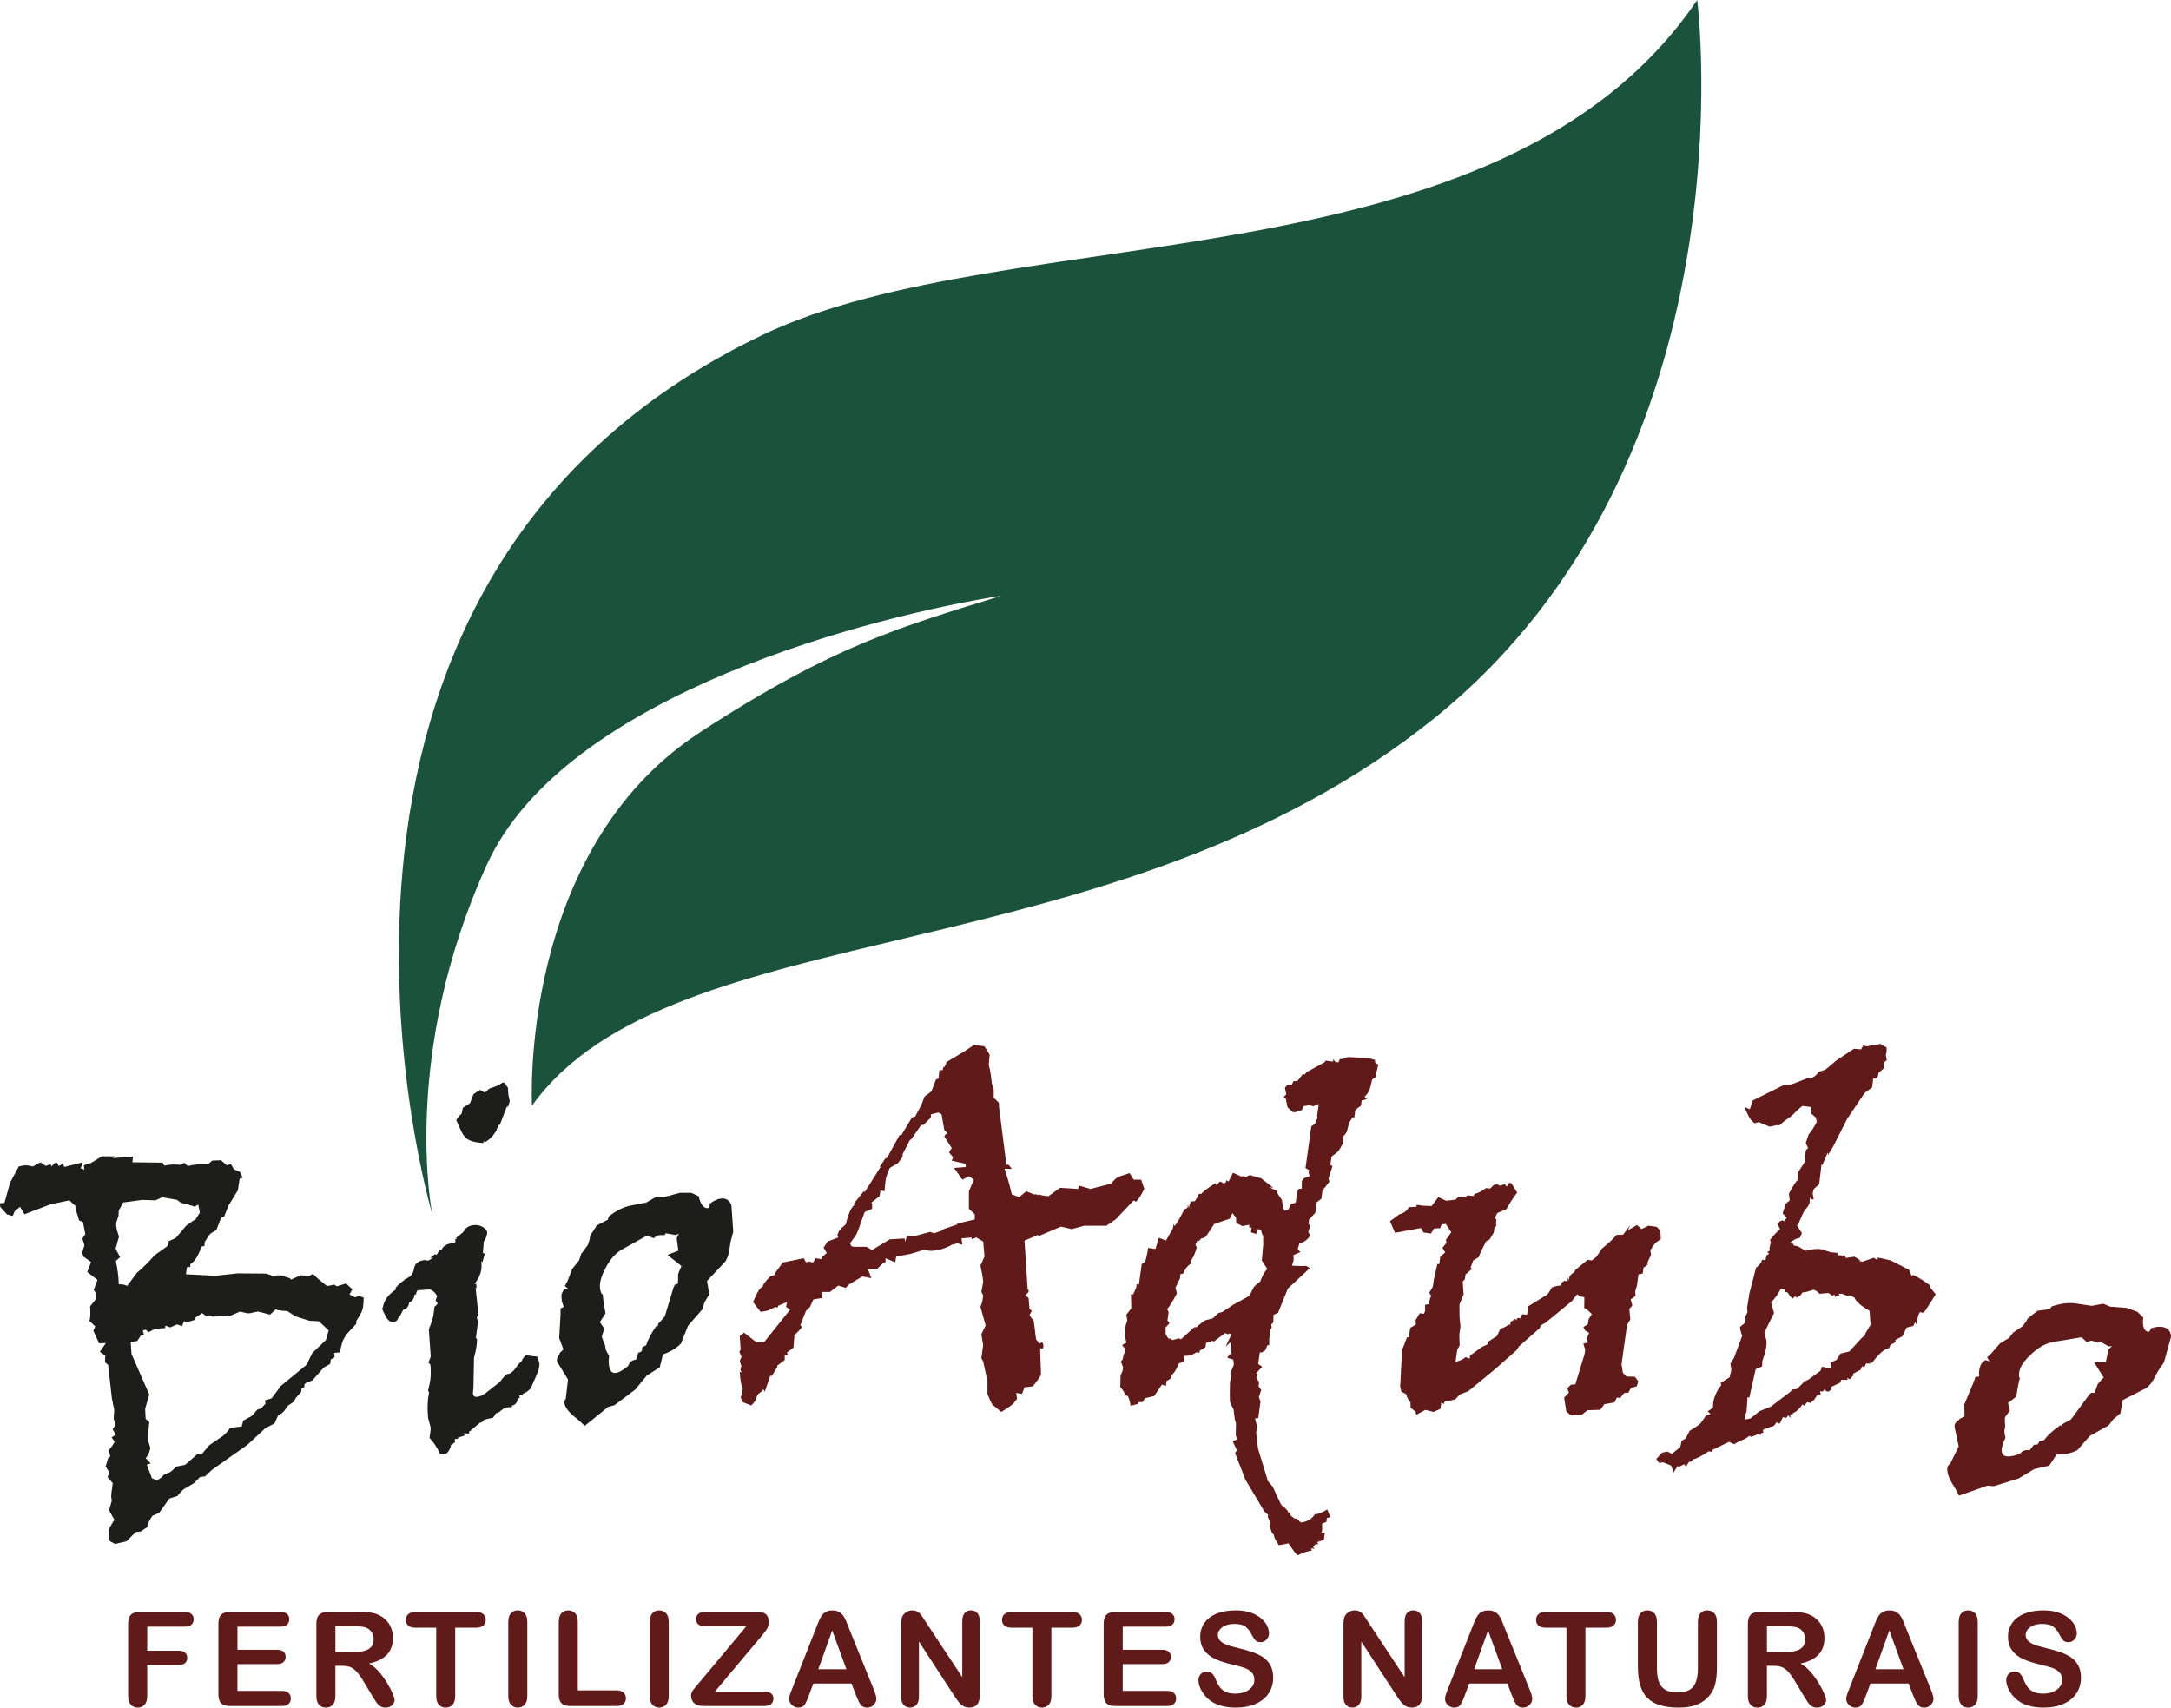 <?xml version="1.0" encoding="UTF-8"?>
<svg id="Camada_2" data-name="Camada 2" xmlns="http://www.w3.org/2000/svg" viewBox="0 0 100.12 78.755">
  <defs>
    <style>
      .cls-1 {
        fill: #1b523b;
      }

      .cls-2 {
        fill: #1d1d1b;
      }

      .cls-3 {
        fill: #611a1a;
      }
    </style>
  </defs>
  <g id="Camada_1-2" data-name="Camada 1">
    <g>
      <path class="cls-1" d="M19.935,55.992s-8.686-29.071,15.189-40.525c11.474-5.505,34.04-2.027,43.147-15.467,0,0,2.685,21.171-12.106,33.11-14.791,11.939-35.204,8.895-41.631,17.886,0,0-.643-11.741,7.738-17.215,6.205-4.053,9.374-4.893,13.928-6.308-5.778.914-20.134,4.481-23.745,12.403-4.01,8.798-2.52,16.117-2.52,16.117Z"/>
      <g>
        <path class="cls-2" d="M.862,53.794l.248-.044c.075-.016.211,0,.408.049l.344-.193.247.164.229-.071.031.1.149-.155.1-.031.095.167.177-.098.086.137.809-.206.025.08-.096.183.173.066-.019-.202.329-.102.505-.309.623.004-.127.083.935-.082-.026.27,1.391.018.086.137c.217-.052.467-.064.753-.036l.167-.095.155.149c.311-.074.623-.102.935-.082l.198-.17.399-.014.268.233.189-.058.14.241.278.122.126.267-.139.043-.084.539-.428.7-.203.51-.139.043c-.026.081-.101.275-.224.582l-.194.114c-.074.045-.132.103-.175.174l-.168.27-.004.165-.139.043c-.162.443-.333.71-.516.803l-.003.132-.152.003-.05.332,1.364.07,1.035-.112,1.302.012.317.109.241-.031c.071-.007.256.041.557.144l.018.06.45-.204.412.026.167-.095c.075.101.289.289.644.565l.341-.062.11.075.428-.132.291.27-.134.238.248.131.179-.055.226.061c.002.312-.031.537-.097.674-.067.137-.148.275-.243.413l-.003.132c-.279.297-.437.47-.473.517l-.113.199c-.048.08-.103.279-.165.597l-.264.027.019.202-.177.098-.024.204-.297.168-.534.602-.229.071-.124.093-.017.158-.12.037-.017.158-.25.285-.106.186-.254.166-.167.237c-.057.076-.154.15-.292.221l-.16.366-.424.218-.832.77-1.621,1.145-.33.309-.231.028-.273.281-.461.273c-.056.032-.16.14-.314.326l-.369.114-.463.656-.316.141c-.122.169-.203.343-.242.522l-.298.201-.231.028-.425.426-.53.12-.29-.161-.005-.511.267-.443-.244-.437.125-.442-.029-.198c-.001-.051.023-.254.073-.612l-.241-.286.093-.192-.178-.294.118-.396.097-.074-.083-.269c.131-.142.224-.276.279-.403l-.137-.198.191-.124-.143-.25.136-.195-.089-.289.026-.412-.107-.523-.173-1.55-.146-.119.013-.31-.25-.174.279-.403-.313.01-.267-.583.093-.192-.278-.263c.051-.118.062-.339.035-.665l.261-.321-.009-.313-.083-.127.175-.458-.473-.367.175-.458-.351-.252-.055-.179.1-.347-.095-.309.136-.195-.109-.566-.173-.067-.145-.468-.016-.192-.291-.27-.861.179-1.21.461-.204-.341-.245.196-.094.225-.262-.072-.316-.35-.006-.162.202-.019.265-.944.395-.733ZM6.723,61.323l-.14.043.058.189-.149.046-.164.247-.301.049.037.545.819,1.875-.189.659.023.462.168.155-.077.776.126.408c-.038.208-.109.365-.215.47l.229.246-.179.055.24.635.235.091.217-.144.095-.117.263-.103c.076-.038.175-.127.299-.267l.421-.086.558-.489h.208s.342-.41.342-.41l.666-.457c.191-.183.286-.299.285-.35l.549-.06.069-.272.374-.203c.042-.028.135-.129.277-.304l.179-.055.203-.226-.043-.139.319-.098.432-.581,1.175-.963.276-.554.623-.596.125-.442-.446-.419-.445-.026-.629-.199-.38-.243c-.327-.023-.507-.051-.539-.085l-.263.245-.557-.144-.113.024-.113.024-.143.033c-.049.008-.108.004-.178-.011l-.282-.066-.433.188-.816.045-.15-.063-.149.046-.198-.146-.335.223-.015.092-.279.086-.214-.021-.084.222-.232-.081-.306.138-.232-.081-.009.112-.459.033-.31.161-.126-.125ZM5.676,55.46l-.2.378-.012.244-.092.268c-.031.112-.016.267.046.466l.068.219-.154.56.206.384-.195.18c.082.382.126.739.135,1.071.182.002.31.028.384.078l.455-.61c.146-.118.321-.281.525-.49l.294-.32.59-.422.061-.226.316-.141.488-.576.332-.233.08-.025.212-.338-.071-.371-.167.095-.4-.128-.22-.041-.198-.146-.68-.117-.316.141-.606-.02-.88.119Z"/>
        <path class="cls-2" d="M22.357,57.229l-.042.003-.045.547.088.057-.118.395-.047-.07.011.156c.022.305-.086.605-.323.901l.083-.006.013.187-.042.003.128,1.214-.073.151.056.195-.102.77.052-.004c.01.139-.011.339-.062.6l-.074.287-.027,1.392c-.018.141-.026.221-.025.242.009.125.069.183.18.175.132-.009.273-.072.426-.187l.643-.505c.171-.242.298-.366.381-.372l.062-.004c.114-.064.218-.165.313-.304.095-.139.169-.221.223-.246.091-.195.178-.295.261-.301.007,0,.035.005.085.015.049.011.179.026.39.045l.104.285c.011.16-.031.345-.128.558-.096.212-.173.389-.229.528-.056.14-.196.259-.419.359l.005.073-.149-.031.01.146-.094.007c-.007.189-.097.303-.268.343l.004.062-.281.02.003.042-.104.007-.267.207-.083.006-.132.208-.422.093c-.036.086-.099.132-.189.139l-.503.422.006.083-.263-.023.08.099-.337.108.004.052-.146.01.01.146-.149.115-.042.003.003.042c-.072.263-.191.4-.358.412l-.149-.031c-.101-.251-.262-.497-.481-.739.04-.226.056-.391.049-.495l-.114-.42-.016-.229c-.015-.215-.01-.438.015-.67l.043-.275-.004-.052h-.021c-.014.002-.021-.004-.022-.018,0-.014.024-.127.075-.34.051-.213.065-.485.041-.818-.006-.083-.041-.129-.104-.139l.115-.29-.089-1.258.141-.376c.047-.115.087-.337.12-.667.086-.062.134-.118.145-.167l-.092-.119.068-.214c-.126-.207-.262-.305-.408-.295l-.489.035c-.052.059-.075.124-.07.193l-.073.005c-.021.19-.103.31-.246.362-.022.183-.115.297-.279.344l-.166.315-.042.003c-.038.156-.119.238-.244.247-.139.01-.258-.083-.359-.278-.101-.195-.152-.303-.154-.324-.002-.028.01-.06.035-.097.048-.31.245-.578.591-.805l-.006-.083c.141-.163.289-.289.444-.376l-.094.007c.294-.084.458-.25.492-.5.035-.25.208-.386.52-.408l.128.033.251-.143-.156.011.228-.173.065.037.171-.242.055.038c.069-.207.252-.321.551-.342.069-.005.102-.035.098-.091l-.007-.104.083-.006-.045-.039.326-.263c.097-.202.267-.312.51-.329.152-.011.289.021.409.096s.183.154.189.237c.006.09-.033.222-.118.395ZM23.433,51.039l-.062.004-.327.849-.045-.039c.005.076-.025.145-.09.205l.003.042c-.135.254-.313.444-.534.571l-.086-.036.006.083c-.273-.015-.487-.058-.641-.127-.155-.069-.275-.193-.361-.371-.086-.178-.171-.366-.254-.562.094-.153.174-.246.242-.278l.063-.287.33-.212.158-.419.33-.212.004.062.193.07c.046-.031.078-.056.094-.075.016-.018.039-.041.068-.068.029-.026.109-.06.238-.101.129-.041.227-.084.294-.131l.11-.07.083-.006.173.228.024.333.063.299-.077.246Z"/>
        <path class="cls-2" d="M31.345,55.013h.532l.344.156c.083.368.219.552.407.552.069,0,.104-.069.104-.208.215-.16.413-.24.594-.24.111,0,.205.038.281.115.076.077.118.153.125.229l.083,1.188-.063.24c-.049.16-.083.33-.104.511-.021.181-.054.323-.099.427-.045.104-.078.17-.099.198l-.844.897.104.615-.219.365-.104.334-.657.751-.323.813c-.195.216-.473.386-.834.511l-.146.594-.605.386-.532.646-.959.719-.281.073-1.084.876-.302-.281c-.236-.181-.401-.335-.495-.464-.094-.129-.141-.245-.141-.349,0-.056.021-.104.062-.146l.104-.897-.448-.73c-.042-.063-.063-.118-.063-.167,0-.083.042-.177.125-.281v-.042l.177-.167-.198-.521.063-1.084v-.281l.156-.083c-.077-.139-.115-.302-.115-.49,0-.104.045-.212.136-.323h.188l-.167-.146.125-.229.219-.563.313-.386.094-.292.313-.427c.028-.097.056-.184.083-.261v.021c0-.111.026-.201.078-.271.052-.069.134-.198.245-.386l.511-.261.042-.146c.347-.278.692-.448,1.032-.511l.699-.135.469-.271.344.021.73-.198ZM30.698,56.879l-.042.083c-.125,0-.216.002-.271.005-.056.004-.135.051-.24.141l-.302-.125-1.147.636c-.285.16-.528.422-.73.787-.202.365-.302.666-.302.902,0,.146.031.275.094.386h.042c0,.16.042.452.125.876l-.261.407.198.292-.104.365c0,.049.028.134.083.255.055.122.082.212.078.271-.004.059.054.182.172.37l-.021.219c0,.382.094.573.282.573.153,0,.358-.108.615-.323.063-.181.184-.278.365-.292l.104-.323c.118-.014.177-.069.177-.167v-.073c.035-.021.073-.042.115-.063.042-.021.066-.035.073-.042.083-.271.247-.577.49-.917l.073.042-.031-.083.323-.365.407-1.345.063-.125.135-.042.01-.24v-.188c.007-.042.059-.17.156-.386l-.646-.511.5-.198-.073-.573.094-.209-.136.063-.469-.083Z"/>
        <path class="cls-3" d="M44.91,48.194l.49.063.24.386-.042.469c.021.09.04.169.057.235.017.066.047.28.089.641l.083.25v.386l.24.24v.146l.344,2.71h.104l.146.188h-.334c.132.382.243.775.334,1.178l.344.125.323-.271.344.146h.146l.042.042.063-.042c.028.028.17.056.427.083l.532-.386.834.052.042-.156.532.156.928-.24.188-.188c.069-.076.16-.132.271-.167l.417-.136.188.302h.344l.146.427c-.132.271-.261.469-.386.594l-.104-.063-.834.876-.427.292h-1.022l-.573.156-.5-.115-1.001.427-.063-.042-.615.261.146,2.262h.042v.104l-.146.156.146.125.042.49.104.104-.104.198.198.271.104.834.146.198.146-.052.052.135-.021.146h-.135l.042,1.22c-.125.209-.254.386-.386.532l-.375.042-.115.302-.271-.042.042.271-.167.209c-.049.063-.236.194-.563.396l-.365-.302c-.042-.028-.09-.104-.146-.229l-.125-.302v-.584l-.198-.917-.083-.146.083-.594-.083-.511.198-.407-.24-.855c.063-.132.104-.309.125-.532l-.083-.156.083-.448c0-.125-.042-.382-.125-.771l.188-.417-.062-.688-.313-.188-.219.083v-.083l-.469.042.042.292-.229-.063-.261.063-.063.042c-.32.16-.633.24-.938.24l-.302-.042-.615.188-.646.115-.042.271-.448-.188v.188h-.083l-.302.302h-.427l.156.427-.407-.083-.626.375-.146.156-.344-.104-.386.292h-.375v.281l-.386.063-.156.344-.188.188-.261.667.073.063c-.021.063-.135.191-.344.386l-.042.573-.302.229.042.115h-.146v.229l-.344.261v.083c-.049.049-.129.177-.24.386h-.083l-.25.73-.094-.136v.083l-.25.198-.063.198c-.014.069-.087.167-.219.292l-.386-.146c-.042-.118-.076-.184-.104-.198l.042-.146v-.083l.063-.198c-.076-.132-.125-.396-.146-.792l.146.073-.104-.115v-.146l.042-.042-.083-.261.083-.188-.104-.24.063-.083c-.014-.153-.028-.365-.042-.636l.198-.156.573.448h.344l1.209-1.512-.188-.125.042-.219-.386.156-.063.104-.083-.042-.24.125c-.07.042-.219.077-.448.104l-.344-.448c.167-.424.316-.664.448-.719,0-.076.115-.233.344-.469l.24-.073-.042-.042.386-.532h.042l.917-.188.104.188.188-.042.042.042h.115l.083-.188.302.042v-.083l.229-.198-.146-.25.188-.281.49-.188-.042-.115.063-.156c.014-.049.121-.16.323-.334.132-.528.275-.834.427-.917h-.083l.49-.615.042.042.73-1.157h-.042l.271-.407h.063l.584-1.063h.083l.49-.813.146-.042.24-.448c.028-.028.09-.184.188-.469l.344-.261v-.042l.188-.49.115-.042.042-.386h.146l.042-.146h.042l.115-.24.824-.49.427-.292ZM43.273,51.311l-.344.083v.146l-.344.344h-.104l-.469.678h-.042l-.344.667v.104l-.125.188c-.042.077-.101.136-.177.177l-.292.167-.135.344c-.042.097-.077.341-.104.73l-.188-.042-.042.271-.386.302.042.042v.24l-.344.146-.271.761c-.049.146-.101.261-.156.344l-.25.344.042.063v.042l.104.052h.615l.261.146.813-.49.678-.042.042.146.063-.261h.386l.688-.188.188.063.427-.146v-.042l.646-.219v-.042l.803-.188v-.24l-.271-.25v-.813l.229-.532-.229-.156-.302.156-.386-.542.542-.042v-.146l-.646-.146.062-.156-.188-.229.125-.198-.344-.532.063-.104.094-.042-.156-.156-.125-.719-.146-.083Z"/>
        <path class="cls-3" d="M63.111,48.8l.294.083.021.15.139.061-.1.418-.022.155-.165.124-.077.326c-.048.197-.14.353-.275.467l.123.101-.252.07-.033.238-.259.196-.053.382-.066-.051-.16.241-.11.416c-.015.054-.08.143-.195.268l.029.246-.129.245c-.057.104-.113.177-.167.219l-.247.187-.053.382.098.056-.186.585.045.133-.32.408-.053.382-.212.16-.067.485-.285.308-.027.196.081.095-.092.282.092.171c-.133.199-.301.32-.503.362l-.082.283.132.113-.325.144.011.223-.079.263c.369.023.586.025.652.006l.174.108-1.015.943-.45,1.116-.213.097-.006.347-.097.092.02.161-.053.077-.062.444.003.285-.083-.011-.096.239-.172.102-.083-.011-.075.537.182.13-.285.308.083.011-.067.18.128.218-.026.186.124.165-.109.332.076.211-.105.754-.15.021.097.361-.042.299.087.738.434,1.418-.041-.006.289.345c.155.351.284.629.389.833.197.147.307.264.33.351l.093.013-.014.103.189.153.124.017.176.172c.292-.03.51-.157.653-.383.147,0,.336-.073.567-.216l.15.358-.162.03-.026.186-.2.077.008.243-.026.186.15-.021-.047.341-.309.104.051.091-.15.021-.088.104.061.093-.155-.022.027.109c-.178.017-.395.089-.651.215-.064-.044-.203-.228-.418-.553l-.443.086-.181-.288-.057-.197-.055-.06c-.025-.024-.046-.064-.062-.119-.017-.055-.038-.119-.063-.193l.026-.186-.122-.259.014-.103-.169-.15-.871-1.458-.481-1.235.082-.136-.195-.416.2-.077-.055-.208.011-.535-.057-.197-.055-.439-.147-.305c-.022-.045-.031-.155-.028-.33l.007-.578.059-.423-.052-.007.175-.428-.03-.236-.273-.08.11-.185.092.097-.06-.629-.217.201.27-.583-.145-.02-.006.041-.149-.063-.529.4-.036-.047-.309.104-.027.196-.263.153-.014.103-.145-.02-.194.11c-.061.034-.186.051-.376.053l.02.234-.259.122c-.107.266-.219.443-.337.532l-.02.145-.207.129-.032.227-.18-.067-.358.529-.424.099-.108.174-.202.014-.01.072-.306.084-.041-.006c-.036-.244-.094-.41-.173-.498l-.011.083c-.123-.228-.219-.371-.288-.429l.011-.535.095-.229.02-.145c-.032-.124-.069-.21-.112-.258l.103-.133.02-.145.104-.291-.16-.212.204-.108c-.069-.213-.088-.43-.057-.65l.02-.145.074-.232-.048-.259.23-.294-.014-.655.103.014.139-.318.022-.155.103.014.132-.95.159-.083.106-.459.027-.196.341.047.156-.515.329.13.322-.576.026-.186.051.091c.11-.139.258-.392.442-.76l.149-.085.022-.155.04.164.083-.294.192-.016.147-.222.014-.103.15-.021c.055-.091.27-.254.647-.489l.03.088.181-.164.177.088.091-.05.013-.093.108.057.203-.403.446.199-.036-.047.299.042-.067-.051.162-.03.496.143.56.436-.207-.029.387.17-.011.083.227.337c.042.308.085.472.132.492l.152-.032.143-.275.208-.055.067-.485.063-.149.15-.021.006-.347.103-.133.255-.091-.055-.208.05-.056-.185-.11.267-1.921.176-.133c.047-.134.087-.22.12-.257l-.031-.078.079-.568-.258.112-.18-.067c-.031.024-.122.043-.271.057l-.067.18-.32.103-.124-.017-.222-.22-.081-.401-.095-.076.12-.11-.062-.314.123-.13.202-.014.063-.149.192-.016.244-.313.103.014.056-.098.843-.462.053-.077.341.047.016-.114.087.128.145.02.063-.149c.134-.002.254-.035.361-.097l.961.049ZM56.834,55.948l-.12.257-.719.248-.387.588-.157.073-.041-.006-.113.132-.056-.05-.114.216.067.125c-.103.337-.193.531-.271.583l-.026.186c-.13.073-.245.226-.348.457l-.103-.014-.032.227-.206.424.07.252c-.191.366-.341.609-.448.727l.064.146-.053.382.099.119-.186.206v.305s.164.254.164.254l.011-.083.133.103.317-.082.077.053.614-.557.15-.021.006-.041.341-.258.361-.097.266-.247.164-.04.544-.356.718-.395.19-.384c.019-.039.124-.134.313-.283.092-.261.2-.453.322-.576l-.252-.382.065-.77-.007-.254.011-.083c-.062-.114-.096-.22-.103-.32l-.155-.022-.073.221-.242-.076.032-.227-.099.028-.021-.15-.303.063-.285-.145-.008-.243-.17-.213Z"/>
        <path class="cls-3" d="M69.701,54.572l.266.427c-.208.28-.374.537-.498.772l-.414.174-.116.226.074.074-.026.186.03.088-.098.102-.032.227-.192.32-.159.083c-.152.281-.267.524-.345.731l-.253.154-.12.331.067.051-.3.263-.032.227-.099.102.044.585-.192.468.003.579.044.438-.054.382.015.497-.11.185-.08.568c.211-.055.365-.128.462-.219l.19.069.02-.145.55-.397.247-.113.016-.114.428-.277.151-.326c.177-.059.317-.135.421-.225l.03.088.026-.186.243-.155-.014.103.103-.133.145.02.016-.114.053-.077.196.027.062-.139-.008-.243.795-.489c.083-.044.14-.096.169-.155l.148-.232c.141-.057.275-.088.402-.091l.063-.149.115-.068.134.019.026-.186.042.153.026-.186c.078-.108.15-.172.216-.191l.059-.118.559-.458.196.027.213-.17.253-.375c.382-.318.604-.529.668-.633l.307-.01.336-.448-.119.247.424-.246.205.187.327-.154.382.054.164.181.02.382-.199.141c-.062.041-.157.168-.285.381l.036.195-.151.326-.02.145-.177.133-.038.268-.194.036-.075.537-.073.221.008.243-.222.158.077.274-.14.17.048.481-.15.242-.255,1.817.06.398.166.171.388.012.16.212-.075.232-.262.069-.126.224-.192.015-.179.228-.155-.022-.116.226-.464.082-.184.258-.593.022-.26.206-.5.035-.216-.188-.101-.635.222-.232-.077-.2.171-.166.202-.014.43-1.414.026-.186-.088-.275.208-.055-.046-.196.108-.248-.185-.11-.083-.159.207-.129.032-.227.15-.242c-.166-.171-.282-.264-.35-.281l.007-.504-.196-.027-.133-.103-.244.313-1.214.998-.216.117-.062.139-.949.835-.12.183-1.009.89-1.214.998-.345.131c-.044.015-.126.095-.244.24-.311.069-.482.108-.511.118l-.014.103-.126-.081-.042.299-.315.145-.376-.095-.421.225-.042-.153-.219-.168-.007-.254c-.093-.09-.159-.215-.2-.375l-.226-.116-.049-.249.087-1.672.23-.589.083.012.062-.444.263-.153-.014-.202.192-.32.186.026.059-.118v-.295s.161-.03.161-.03l.088-.325.047-.035-.102-.172.164-.272.048-.341.163-.714.083.012.048-.341.228-.2-.127-.218.19-.226-.034-.131.25-.354-.252-.383-.192.015-.067.18-.286.013-.138.233-.341-.048-.118-.206-1.2.221-.23-.538.434-.318c.211-.055.356-.164.435-.328l.349-.014.013-.093.299.042.388.012.31-.409.366.167.439-.054c.028-.052.084-.1.168-.145l.341.048-.033-.068.088-.03.238.033.078-.105c.159-.034.329-.122.511-.265l.186.026.182-.174.15-.021.139.062.211-.076.089.118.109-.174.103.014Z"/>
        <path class="cls-3" d="M86.701,48.138l.303.175v.192s-.034.153-.034.153l.041.244-.114.081-.021.284-.24.213-.059.265h-.192s-.048.406-.048.406l-.345.254-.817,1.216-.634,1.257-.236.385-.018-.111-.251.595-.032-.05-.109.916-.255.231-.046.203.049.257-.111.018-.063-.1-.019.274-.075.143-.147.181c-.039.048-.142.267-.308.658l-.05.032.229.361-.091.215c-.155.022-.312.105-.472.247l.183.041-.014.061.214.048.349.206c.311-.087.562-.109.752-.067l.408.134.304.025.018.111.349.014.018.111.408-.058.262.166-.05.032.153.034.521-.182.17.102.025-.112.59.132.843.434.126.295.057-.062c.264.123.527.285.788.486l.018.111.243.3-.477.748-.109.104-.142-.032-.073.133-.098.437-.048-.118-.084.184-.317.079-.185.397-.339.18.041.105-.102-.023.032.05-.175.068-.082.174c-.205.025-.466.252-.782.679l-.088-.084.018.111-.202-.003-.084.184-.093-.064-.082.174-.327.173-.023.102-.143.16-.133-.073.043.095-.311.005-.027.122-.442.211.018.111-.129.099-.122-.027-.043-.095-.113.124-.112-.025.031.146-.156.029-.161.242-.095.043-.02.092-.193-.043-.143.16-.072-.059c-.148.216-.296.35-.443.403l-.018.081-.102-.023.006.162-.102-.119-.091.119-.153-.034-.154.307-.133-.073-.135.173c-.281.08-.448.142-.501.187l.021.144-.092-.02-.023.102-.142-.032c-.16.078-.272.117-.336.117l-.032-.05-.226.152c-.202.076-.366.157-.492.242l-.243-.108-.755.365-.023.102-.153-.034c-.327.219-.572.345-.737.38l-.064.093-.111.018-.144.213-.084-.104-.265.133-.027-.07-.187.311-.122-.316-.363-.145-.197.02-.121-.177.268-.292.247-.052.2.109.389-.308.066-.295.184-.108.186-.354.286-.182c.116-.074.199-.141.248-.201l.207-.306.221-.079-.13-.136.237-.15.023-.294c.065-.292.186-.542.361-.753l-.018-.111.411-.261.075-.336-.04-.297.166-.262.377-1.016c-.072-.187-.106-.323-.101-.407l.236-.193-.004-.268.111-.21-.018-.207.107-.67.307-1.181c.136-.098.231-.222.287-.374l.142.032.05-.224.127-.089-.093-.063.125-.079-.022-.091.066-.295-.043-.095c.132-.177.287-.345.466-.505l-.109-.227.093-.129.151-.052.052.054.125-.175-.192-.193.143-.449.183-.151-.036-.318c.182-.337.314-.542.394-.617l.012-.339.341-.522-.007-.301.052-.234.094-.086-.109-.227.132-.398c.113-.124.238-.317.375-.578l-.04-.201-.225-.189.023-.294-.426-.053-.238.203c-.143.16-.283.286-.421.376-.138.09-.27.196-.397.317l-.081-.018-.37.077-.498-.208-.204.051-.174-.178c-.052-.054-.145-.242-.28-.565l.245.098.134-.408,1.454-.721c.185-.001.305-.01.358-.027l.714-.278h.192c.173-.103.276-.198.309-.283l.336-.117.476-.406.829-.552.325.03.104-.18.183.041c.243-.067.409-.094.499-.081l.085-.045ZM85.278,59.742l-.091.022-.245-.098-.152.009.047.075-.152.009-.059.072-.034-.136-.069.07-.206-.132-.404.038c-.049-.068-.138-.131-.268-.188-.276.088-.453.13-.53.127-.049.124-.145.203-.288.235l-.027-.07-.146.128-.02-.101-.05.032-.142-.224-.102-.023-.028-.113-.183-.041c-.117.237-.268.449-.452.636l.136.49-.446.894.087.329c.03.121.015.313-.044.578l-.132.398-.016.263-.295.126-.294,1.312-.081-.018-.049.694-.073.133-.003.202.257-.049.429-.342.503-.197.889-.677.123-.122.197-.02c.188-.172.304-.292.348-.36l.163-.06.574-.416.086-.194.397.089v-.288s.261-.113.261-.113l.183-.29.407-.101.606-.655.114-.081.021-.092.24-.406-.049-.641c-.404-.233-.636-.438-.696-.615l-.245-.098Z"/>
        <path class="cls-3" d="M98.065,60.322l.501.178.272.262c-.045.375.021.594.198.657.065.023.121-.03.168-.162.256-.079.47-.088.64-.027.105.037.18.105.227.202.046.098.06.184.041.258l-.319,1.148-.139.205c-.099.134-.189.283-.269.446-.08.163-.159.287-.236.37-.078.083-.131.134-.16.153l-1.096.562-.108.614-.328.271-.21.279-.87.487-.577.658c-.256.138-.575.205-.957.202l-.336.511-.699.161-.717.431-1.145.357-.29-.025-1.315.462-.191-.366c-.162-.249-.266-.45-.311-.603-.045-.153-.051-.278-.016-.376.019-.052.054-.091.108-.117l.398-.81-.178-.838c-.018-.073-.019-.132-.003-.178.028-.079.099-.153.212-.223l.014-.039.223-.098-.012-.557.422-1.001.094-.265.175-.026c-.026-.157-.007-.323.056-.5.035-.098.113-.185.236-.259l.177.063-.108-.193.195-.174.395-.457.424-.259.186-.244.438-.298c.059-.082.114-.155.166-.218l-.007.02c.037-.105.092-.181.164-.229.072-.048.192-.142.36-.281l.569-.075.088-.124c.42-.146.802-.191,1.144-.136l.704.106.533-.098.317.135.754.058ZM96.831,61.864l-.067.065c-.118-.042-.204-.07-.257-.086-.054-.015-.145.002-.273.052l-.243-.219-1.293.215c-.322.055-.639.221-.951.497-.312.276-.508.526-.587.749-.049.138-.063.269-.041.395l.039.014c-.054.151-.112.44-.175.867l-.382.296.089.341-.22.309c-.016.046-.019.135-.007.269.012.133.006.227-.017.282-.023.055-.01.19.038.406l-.093.199c-.128.36-.104.572.073.634.144.051.373.018.688-.099.119-.149.266-.2.442-.153l.206-.27c.116.026.19-.006.223-.098l.024-.069c.04-.008.083-.015.129-.021.046-.006.074-.011.083-.015.169-.227.425-.461.769-.7l.055.064-.002-.089.427-.236.833-1.131.101-.097.142.006.09-.222.063-.177c.02-.037.113-.141.276-.311l-.438-.698.538-.019.123-.565.158-.165-.149.014-.414-.236Z"/>
      </g>
      <g>
        <path class="cls-3" d="M8.52,75.023h-1.73v1.109h1.446c.134,0,.234.03.3.09.066.06.099.14.099.241s-.034.18-.101.239c-.067.059-.167.089-.299.089h-1.446v1.428c0,.181-.041.316-.123.404-.082.088-.187.132-.315.132-.13,0-.236-.044-.318-.133s-.123-.223-.123-.402v-3.336c0-.126.019-.229.056-.309.037-.08.096-.138.176-.174.08-.036.182-.055.306-.055h2.07c.14,0,.244.031.312.093s.102.143.102.244c0,.103-.034.185-.102.247s-.172.093-.312.093Z"/>
        <path class="cls-3" d="M12.929,75.023h-1.978v1.065h1.822c.134,0,.234.03.3.09.066.06.099.139.099.238s-.032.179-.098.241c-.065.062-.166.093-.302.093h-1.822v1.233h2.046c.138,0,.242.032.312.096.07.064.105.149.105.256,0,.103-.035.186-.105.25-.07.064-.174.096-.312.096h-2.386c-.191,0-.329-.042-.412-.127-.084-.085-.126-.222-.126-.411v-3.259c0-.126.019-.229.056-.309.037-.08.096-.138.176-.174.08-.036.182-.055.306-.055h2.318c.14,0,.244.031.312.093.068.062.102.143.102.244,0,.103-.034.185-.102.247-.068.062-.172.093-.312.093Z"/>
        <path class="cls-3" d="M15.776,76.827h-.308v1.393c0,.183-.04.318-.121.405-.081.087-.186.13-.316.13-.14,0-.248-.045-.325-.136s-.115-.224-.115-.399v-3.336c0-.189.042-.326.127-.411s.222-.127.411-.127h1.428c.197,0,.366.008.506.025.14.017.266.051.378.102.136.057.256.139.361.245.104.106.184.23.238.371.054.141.081.29.081.448,0,.323-.091.582-.274.775-.182.193-.459.33-.829.411.156.083.305.205.447.367s.269.334.38.516.198.347.26.494c.062.147.093.248.093.303,0,.057-.018.114-.055.17-.037.056-.086.101-.149.133-.063.033-.136.049-.219.049-.099,0-.181-.023-.248-.069-.067-.046-.125-.105-.173-.176-.048-.071-.114-.175-.197-.313l-.352-.585c-.126-.215-.239-.378-.339-.491-.1-.112-.201-.189-.303-.231-.103-.041-.232-.062-.387-.062ZM16.279,75.005h-.81v1.192h.787c.211,0,.388-.018.532-.055.144-.036.254-.099.33-.186.076-.088.114-.208.114-.362,0-.12-.031-.226-.092-.318-.061-.092-.146-.16-.254-.206-.102-.043-.305-.065-.606-.065Z"/>
        <path class="cls-3" d="M21.95,75.07h-.958v3.149c0,.181-.04.316-.121.404-.081.088-.185.132-.313.132-.13,0-.236-.044-.318-.133-.082-.089-.123-.223-.123-.402v-3.149h-.958c-.15,0-.261-.033-.334-.099-.073-.066-.109-.153-.109-.262,0-.112.038-.201.114-.266.076-.065.186-.098.33-.098h2.791c.152,0,.265.034.339.101.074.067.111.155.111.263s-.037.196-.112.262c-.075.066-.187.099-.337.099Z"/>
        <path class="cls-3" d="M23.44,78.219v-3.415c0-.177.04-.311.121-.399.081-.089.185-.133.313-.133.132,0,.239.044.321.132.082.088.123.221.123.401v3.415c0,.179-.041.313-.123.402-.082.089-.189.133-.321.133-.126,0-.23-.045-.312-.135s-.123-.223-.123-.401Z"/>
        <path class="cls-3" d="M26.645,74.804v3.155h1.78c.142,0,.251.035.327.104.076.069.114.156.114.26,0,.106-.037.193-.112.259s-.184.099-.328.099h-2.12c-.191,0-.329-.042-.412-.127-.084-.085-.126-.222-.126-.411v-3.338c0-.177.04-.311.12-.399s.185-.133.315-.133c.132,0,.239.044.321.132.082.088.123.221.123.401Z"/>
        <path class="cls-3" d="M29.962,78.219v-3.415c0-.177.04-.311.121-.399.081-.089.185-.133.313-.133.132,0,.239.044.321.132.082.088.123.221.123.401v3.415c0,.179-.041.313-.123.402-.082.089-.189.133-.321.133-.126,0-.23-.045-.312-.135s-.123-.223-.123-.401Z"/>
        <path class="cls-3" d="M32.191,77.669l2.227-2.664h-1.913c-.134,0-.235-.03-.303-.089-.068-.059-.102-.137-.102-.234,0-.101.034-.182.102-.244s.169-.093.303-.093h2.466c.319,0,.479.149.479.447,0,.142-.027.255-.08.34-.053.085-.161.222-.322.411l-2.082,2.478h2.295c.136,0,.238.028.305.084.067.056.101.135.101.235,0,.105-.034.187-.101.248-.067.061-.169.092-.305.092h-2.815c-.191,0-.335-.043-.432-.129-.097-.086-.145-.201-.145-.344,0-.049.008-.095.024-.136.016-.041.037-.08.064-.117s.064-.083.111-.139c.047-.056.089-.105.124-.146Z"/>
        <path class="cls-3" d="M39.477,78.19l-.207-.544h-1.762l-.207.556c-.081.217-.15.363-.207.439-.057.076-.151.114-.281.114-.11,0-.208-.04-.293-.121-.085-.081-.127-.173-.127-.275,0-.059.01-.12.03-.183.02-.063.052-.151.098-.263l1.109-2.815c.032-.081.069-.178.114-.291s.092-.207.142-.282c.05-.075.116-.136.198-.182s.183-.069.303-.069c.122,0,.224.023.306.069.082.046.148.106.198.179.05.073.093.151.127.235.035.084.078.196.132.336l1.133,2.797c.089.213.133.368.133.464,0,.101-.042.193-.126.277-.084.084-.185.126-.303.126-.069,0-.128-.012-.177-.037-.049-.025-.091-.058-.124-.101-.034-.042-.069-.107-.108-.195-.038-.088-.071-.165-.099-.232ZM37.738,76.986h1.295l-.654-1.789-.642,1.789Z"/>
        <path class="cls-3" d="M42.688,74.798l1.689,2.555v-2.579c0-.167.036-.293.108-.377.072-.084.169-.126.291-.126.126,0,.226.042.299.126.073.084.109.21.109.377v3.409c0,.38-.158.571-.473.571-.079,0-.15-.011-.213-.034-.063-.023-.122-.059-.177-.108-.055-.049-.106-.107-.154-.173-.047-.066-.095-.133-.142-.203l-1.647-2.525v2.54c0,.166-.038.291-.115.376-.077.085-.176.127-.296.127-.124,0-.224-.043-.299-.129s-.112-.21-.112-.374v-3.344c0-.142.016-.253.047-.334.037-.089.1-.161.186-.217.087-.056.18-.084.281-.084.079,0,.146.013.203.038.056.026.105.06.148.104.042.043.086.1.13.169.044.069.09.141.137.216Z"/>
        <path class="cls-3" d="M49.444,75.07h-.958v3.149c0,.181-.04.316-.121.404-.081.088-.185.132-.313.132-.13,0-.236-.044-.318-.133-.082-.089-.123-.223-.123-.402v-3.149h-.958c-.15,0-.261-.033-.334-.099-.073-.066-.109-.153-.109-.262,0-.112.038-.201.114-.266.076-.065.186-.098.33-.098h2.791c.152,0,.265.034.339.101.074.067.111.155.111.263s-.037.196-.112.262c-.075.066-.187.099-.337.099Z"/>
        <path class="cls-3" d="M53.755,75.023h-1.978v1.065h1.822c.134,0,.234.03.3.09.066.06.099.139.099.238s-.032.179-.098.241c-.065.062-.166.093-.302.093h-1.822v1.233h2.046c.138,0,.242.032.312.096.07.064.105.149.105.256,0,.103-.035.186-.105.25-.07.064-.174.096-.312.096h-2.386c-.191,0-.329-.042-.412-.127-.084-.085-.126-.222-.126-.411v-3.259c0-.126.019-.229.056-.309.037-.08.096-.138.176-.174.08-.036.182-.055.306-.055h2.318c.14,0,.244.031.312.093.068.062.102.143.102.244,0,.103-.034.185-.102.247-.068.062-.172.093-.312.093Z"/>
        <path class="cls-3" d="M58.716,77.38c0,.262-.068.498-.203.707-.135.209-.333.373-.593.491-.26.118-.569.177-.926.177-.428,0-.781-.081-1.059-.242-.197-.116-.357-.272-.481-.466-.123-.194-.185-.383-.185-.566,0-.106.037-.198.111-.274.074-.076.168-.114.282-.114.093,0,.171.03.235.089.064.059.119.147.164.263.055.138.115.253.179.346.064.093.154.169.271.229.116.06.269.09.458.09.26,0,.472-.061.634-.182.163-.121.244-.273.244-.454,0-.144-.044-.261-.132-.35s-.201-.158-.34-.206-.325-.098-.557-.151c-.312-.073-.572-.158-.782-.256-.21-.098-.377-.231-.5-.399-.123-.169-.185-.378-.185-.628,0-.239.065-.45.195-.636s.318-.328.565-.427c.246-.1.536-.149.869-.149.266,0,.496.033.69.099.194.066.355.154.484.263.128.109.222.224.281.345s.089.238.089.352c0,.105-.037.199-.111.282-.074.084-.166.126-.276.126-.101,0-.177-.025-.229-.075s-.109-.133-.17-.247c-.079-.164-.173-.291-.284-.383-.11-.092-.288-.138-.532-.138-.227,0-.41.05-.548.149-.139.1-.208.219-.208.359,0,.087.024.162.071.225.047.063.112.117.195.163.083.045.167.081.251.106.085.026.225.063.42.112.244.057.466.12.664.189s.367.153.506.251c.139.099.247.223.325.374.078.151.117.336.117.554Z"/>
        <path class="cls-3" d="M63.089,74.798l1.689,2.555v-2.579c0-.167.036-.293.108-.377.072-.084.169-.126.291-.126.126,0,.226.042.299.126.073.084.109.21.109.377v3.409c0,.38-.158.571-.473.571-.079,0-.15-.011-.213-.034-.063-.023-.122-.059-.177-.108-.055-.049-.106-.107-.154-.173-.047-.066-.095-.133-.142-.203l-1.647-2.525v2.54c0,.166-.038.291-.115.376-.077.085-.176.127-.296.127-.124,0-.224-.043-.299-.129s-.112-.21-.112-.374v-3.344c0-.142.016-.253.047-.334.037-.089.1-.161.186-.217.087-.056.18-.084.281-.084.079,0,.146.013.203.038.056.026.105.06.148.104.042.043.086.1.13.169.044.069.09.141.137.216Z"/>
        <path class="cls-3" d="M69.724,78.19l-.207-.544h-1.762l-.207.556c-.081.217-.15.363-.207.439-.057.076-.151.114-.281.114-.11,0-.208-.04-.293-.121-.085-.081-.127-.173-.127-.275,0-.059.01-.12.03-.183.02-.063.052-.151.098-.263l1.109-2.815c.032-.081.069-.178.114-.291s.092-.207.142-.282c.05-.075.116-.136.198-.182s.183-.069.303-.069c.122,0,.224.023.306.069.082.046.148.106.198.179.05.073.093.151.127.235.035.084.078.196.132.336l1.133,2.797c.089.213.133.368.133.464,0,.101-.042.193-.126.277-.084.084-.185.126-.303.126-.069,0-.128-.012-.177-.037-.049-.025-.091-.058-.124-.101-.034-.042-.069-.107-.108-.195-.038-.088-.071-.165-.099-.232ZM67.985,76.986h1.295l-.654-1.789-.642,1.789Z"/>
        <path class="cls-3" d="M74.073,75.07h-.958v3.149c0,.181-.04.316-.121.404-.081.088-.185.132-.313.132-.13,0-.236-.044-.318-.133-.082-.089-.123-.223-.123-.402v-3.149h-.958c-.15,0-.261-.033-.334-.099-.073-.066-.109-.153-.109-.262,0-.112.038-.201.114-.266.076-.065.186-.098.33-.098h2.791c.152,0,.265.034.339.101.074.067.111.155.111.263s-.037.196-.112.262c-.075.066-.187.099-.337.099Z"/>
        <path class="cls-3" d="M75.534,76.889v-2.085c0-.177.04-.311.12-.399.08-.089.185-.133.315-.133.136,0,.244.044.324.133s.12.222.12.399v2.132c0,.242.027.445.081.608.054.163.15.289.288.378.138.09.331.135.58.135.343,0,.585-.091.727-.274.142-.182.213-.459.213-.829v-2.15c0-.179.039-.313.118-.401.079-.088.184-.132.316-.132s.239.044.321.132c.082.088.123.221.123.401v2.085c0,.339-.033.622-.099.849s-.191.426-.374.597c-.158.146-.341.252-.55.319s-.453.101-.733.101c-.333,0-.62-.036-.86-.108-.241-.072-.437-.183-.588-.334s-.263-.344-.334-.58c-.071-.236-.106-.517-.106-.844Z"/>
        <path class="cls-3" d="M81.793,76.827h-.308v1.393c0,.183-.04.318-.121.405-.081.087-.186.13-.316.13-.14,0-.248-.045-.325-.136s-.115-.224-.115-.399v-3.336c0-.189.042-.326.127-.411s.222-.127.411-.127h1.428c.197,0,.366.008.506.025.14.017.266.051.378.102.136.057.256.139.361.245.104.106.184.23.238.371.054.141.081.29.081.448,0,.323-.091.582-.274.775-.182.193-.459.33-.829.411.156.083.305.205.447.367s.269.334.38.516.198.347.26.494c.062.147.093.248.093.303,0,.057-.018.114-.055.17-.037.056-.086.101-.149.133-.063.033-.136.049-.219.049-.099,0-.181-.023-.248-.069-.067-.046-.125-.105-.173-.176-.048-.071-.114-.175-.197-.313l-.352-.585c-.126-.215-.239-.378-.339-.491-.1-.112-.201-.189-.303-.231-.103-.041-.232-.062-.387-.062ZM82.296,75.005h-.81v1.192h.787c.211,0,.388-.018.532-.055.144-.036.254-.099.33-.186.076-.088.114-.208.114-.362,0-.12-.031-.226-.092-.318-.061-.092-.146-.16-.254-.206-.102-.043-.305-.065-.606-.065Z"/>
        <path class="cls-3" d="M88.227,78.19l-.207-.544h-1.762l-.207.556c-.081.217-.15.363-.207.439-.057.076-.151.114-.281.114-.11,0-.208-.04-.293-.121-.085-.081-.127-.173-.127-.275,0-.059.01-.12.03-.183.02-.063.052-.151.098-.263l1.109-2.815c.032-.081.069-.178.114-.291s.092-.207.142-.282c.05-.075.116-.136.198-.182s.183-.069.303-.069c.122,0,.224.023.306.069.082.046.148.106.198.179.05.073.093.151.127.235.035.084.078.196.132.336l1.133,2.797c.089.213.133.368.133.464,0,.101-.042.193-.126.277-.084.084-.185.126-.303.126-.069,0-.128-.012-.177-.037-.049-.025-.091-.058-.124-.101-.034-.042-.069-.107-.108-.195-.038-.088-.071-.165-.099-.232ZM86.489,76.986h1.295l-.654-1.789-.642,1.789Z"/>
        <path class="cls-3" d="M90.329,78.219v-3.415c0-.177.04-.311.121-.399.081-.089.185-.133.313-.133.132,0,.239.044.321.132.082.088.123.221.123.401v3.415c0,.179-.041.313-.123.402-.082.089-.189.133-.321.133-.126,0-.23-.045-.312-.135s-.123-.223-.123-.401Z"/>
        <path class="cls-3" d="M95.968,77.38c0,.262-.068.498-.203.707-.135.209-.333.373-.593.491-.26.118-.569.177-.926.177-.428,0-.781-.081-1.059-.242-.197-.116-.357-.272-.481-.466-.123-.194-.185-.383-.185-.566,0-.106.037-.198.111-.274.074-.076.168-.114.282-.114.093,0,.171.03.235.089.064.059.119.147.164.263.055.138.115.253.179.346.064.093.154.169.271.229.116.06.269.09.458.09.26,0,.472-.061.634-.182.163-.121.244-.273.244-.454,0-.144-.044-.261-.132-.35s-.201-.158-.34-.206-.325-.098-.557-.151c-.312-.073-.572-.158-.782-.256-.21-.098-.377-.231-.5-.399-.123-.169-.185-.378-.185-.628,0-.239.065-.45.195-.636s.318-.328.565-.427c.246-.1.536-.149.869-.149.266,0,.496.033.69.099.194.066.355.154.484.263.128.109.222.224.281.345s.089.238.089.352c0,.105-.037.199-.111.282-.074.084-.166.126-.276.126-.101,0-.177-.025-.229-.075s-.109-.133-.17-.247c-.079-.164-.173-.291-.284-.383-.11-.092-.288-.138-.532-.138-.227,0-.41.05-.548.149-.139.1-.208.219-.208.359,0,.087.024.162.071.225.047.063.112.117.195.163.083.045.167.081.251.106.085.026.225.063.42.112.244.057.466.12.664.189s.367.153.506.251c.139.099.247.223.325.374.078.151.117.336.117.554Z"/>
      </g>
    </g>
  </g>
</svg>